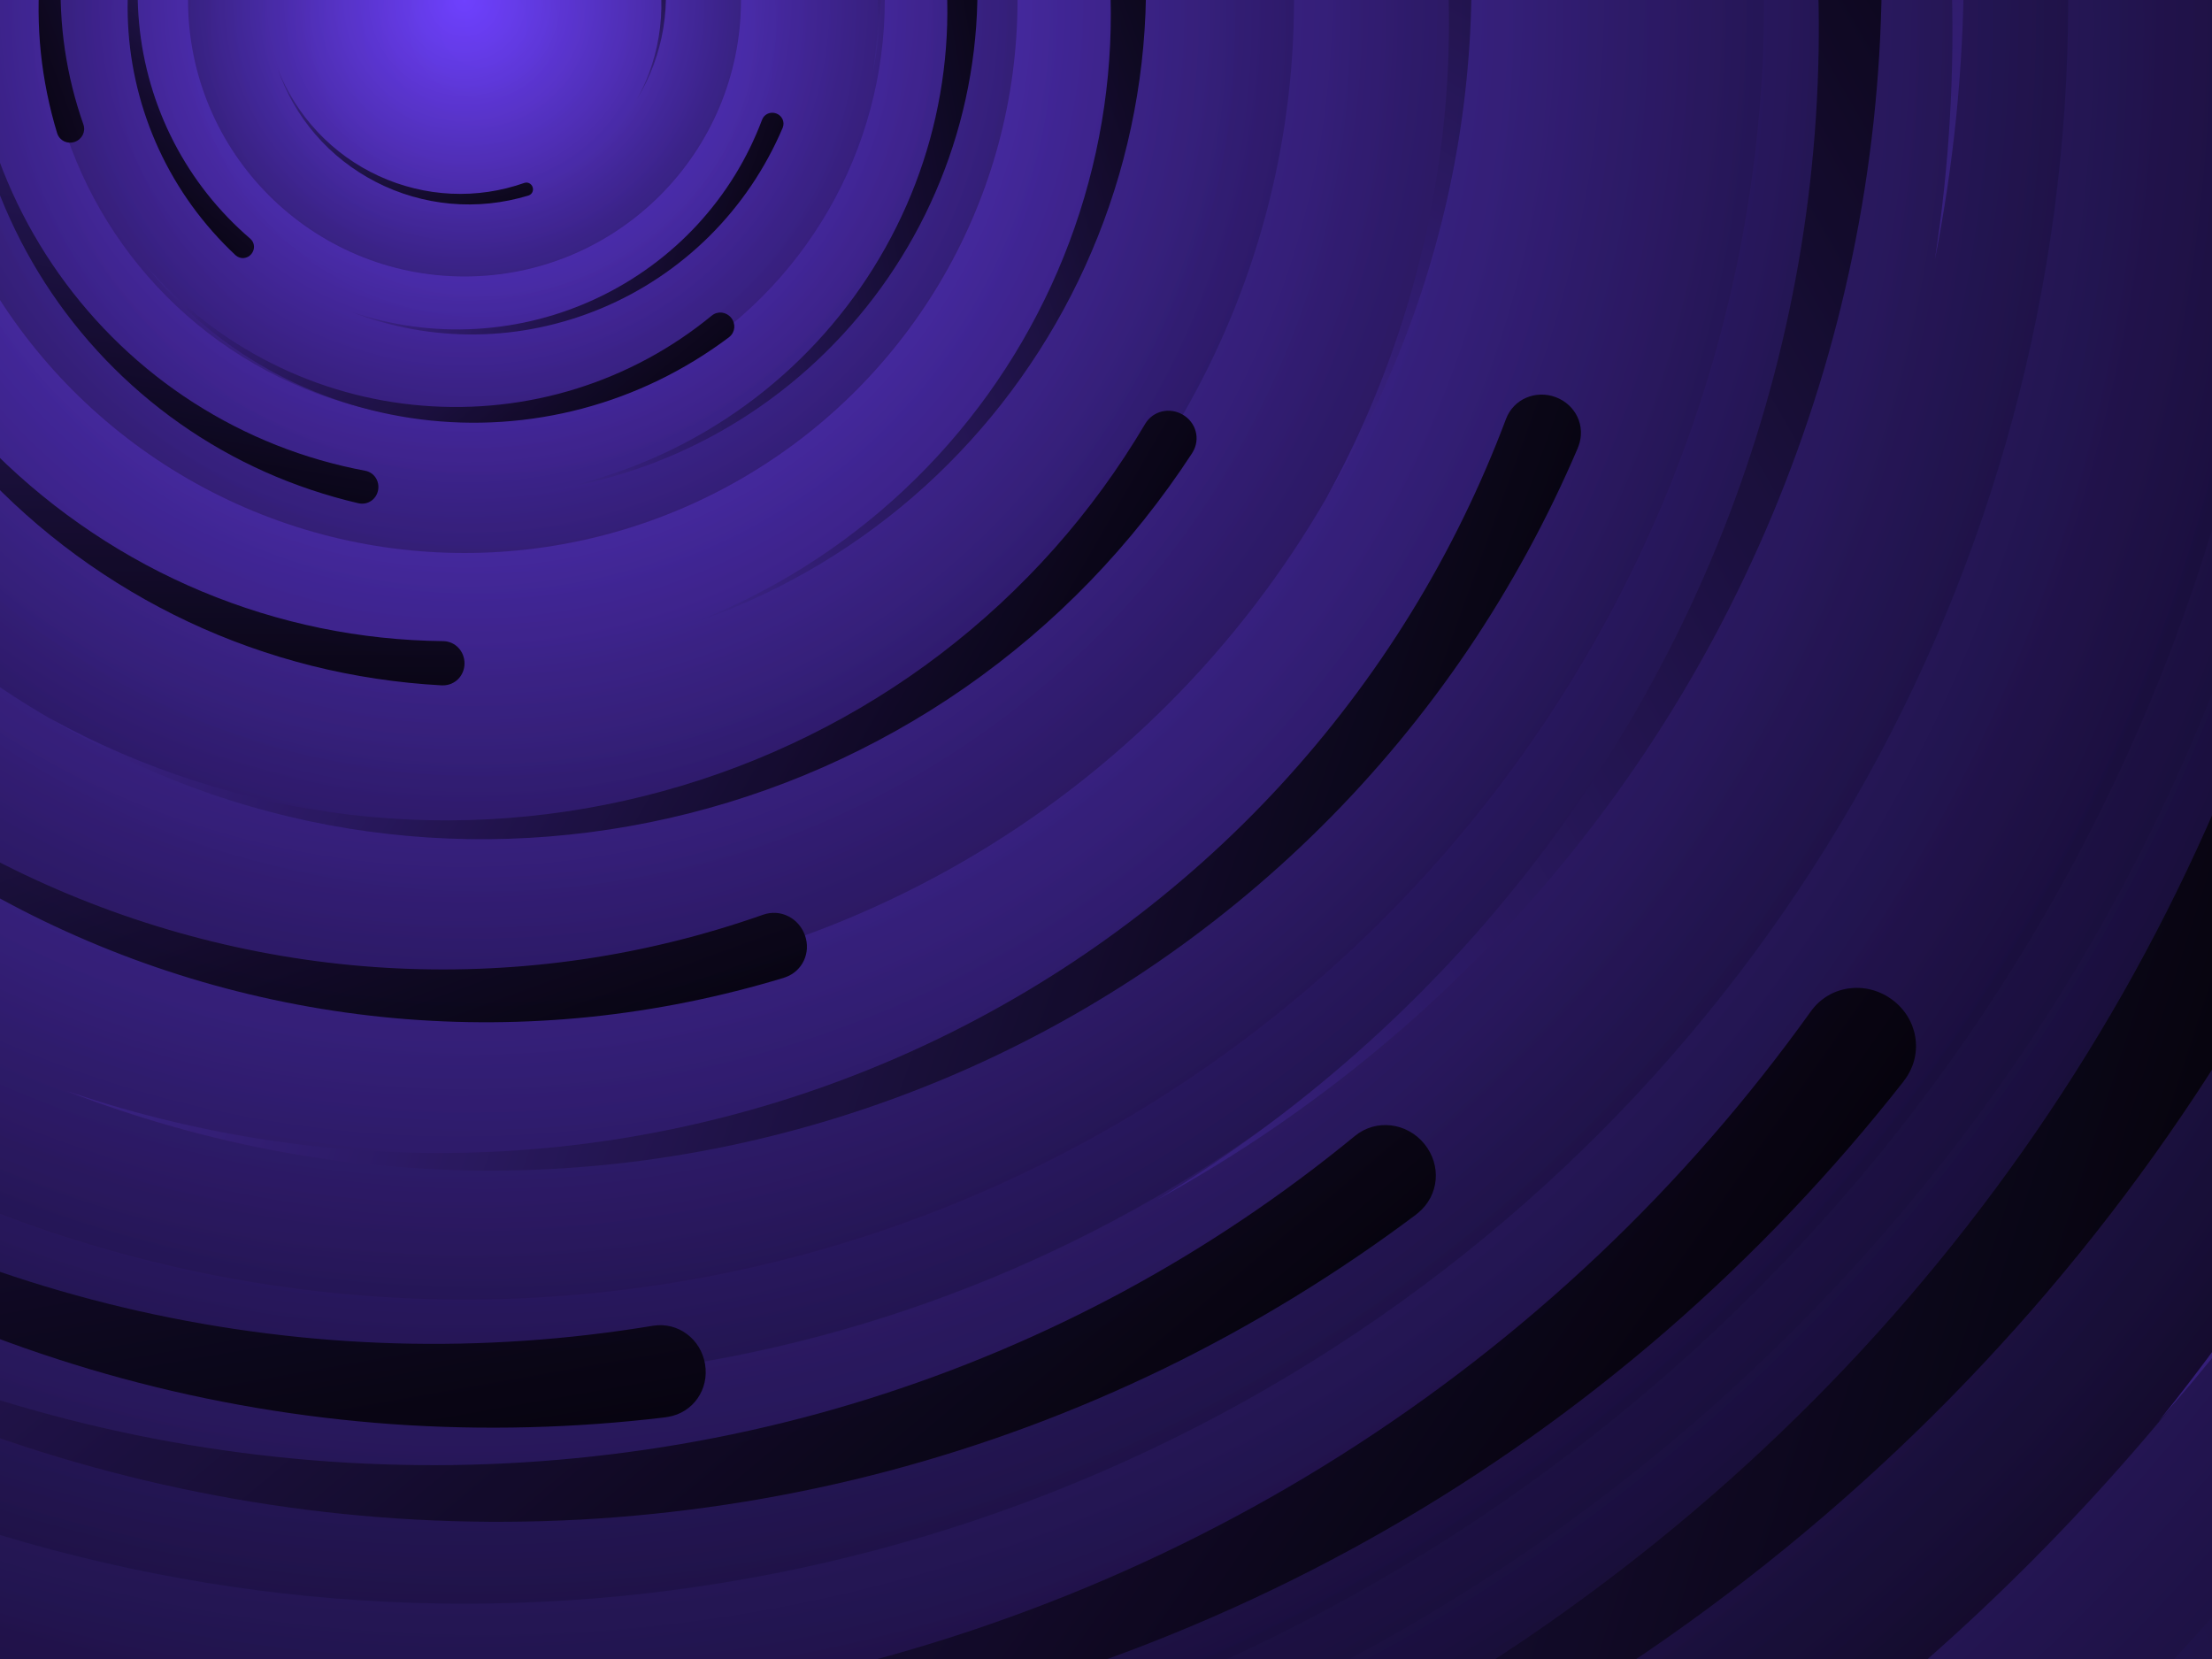 <svg xmlns="http://www.w3.org/2000/svg" viewBox="0 0 2000 1500"><rect width="2000" height="1500" fill="#000"/><defs><radialGradient id="a" gradientUnits="objectBoundingBox"><stop offset="0" stop-color="#6f41ff"/><stop offset="1" stop-color="#000"/></radialGradient><linearGradient id="b" x1="0" x2="1550" y1="750" y2="750" gradientUnits="userSpaceOnUse"><stop offset="0" stop-color="#382180"/><stop offset="1" stop-color="#000"/></linearGradient><path id="s" fill="url(#b)" d="M1549.2 51.6c-5.4 99.1-20.2 197.6-44.2 293.6c-24.1 96-57.4 189.4-99.3 278.6c-41.9 89.2-92.4 174.1-150.3 253.3c-58 79.2-123.4 152.6-195.1 219c-71.7 66.4-149.6 125.8-232.2 177.2c-82.7 51.4-170.1 94.7-260.7 129.1c-90.6 34.4-184.4 60-279.5 76.3C192.6 1495 96.1 1502 0 1500c96.1-2.1 191.8-13.3 285.4-33.6c93.6-20.2 185-49.5 272.5-87.2c87.6-37.7 171.3-83.8 249.6-137.3c78.4-53.5 151.5-114.5 217.9-181.7c66.5-67.2 126.4-140.7 178.6-218.9c52.3-78.3 96.9-161.4 133-247.9c36.1-86.5 63.8-176.2 82.6-267.6c18.8-91.4 28.6-184.4 29.6-277.4c0.3-27.6 23.2-48.7 50.8-48.4s49.5 21.8 49.2 49.5c0 0.7 0 1.3-0.1 2L1549.2 51.6z"/><g id="g"><use href="#s" transform="scale(0.12) rotate(60)"/><use href="#s" transform="scale(0.2) rotate(10)"/><use href="#s" transform="scale(0.25) rotate(40)"/><use href="#s" transform="scale(0.3) rotate(-20)"/><use href="#s" transform="scale(0.4) rotate(-30)"/><use href="#s" transform="scale(0.5) rotate(20)"/><use href="#s" transform="scale(0.6) rotate(60)"/><use href="#s" transform="scale(0.7) rotate(10)"/><use href="#s" transform="scale(0.835) rotate(-40)"/><use href="#s" transform="scale(0.9) rotate(40)"/><use href="#s" transform="scale(1.05) rotate(25)"/><use href="#s" transform="scale(1.2) rotate(8)"/><use href="#s" transform="scale(1.333) rotate(-60)"/><use href="#s" transform="scale(1.45) rotate(-30)"/><use href="#s" transform="scale(1.6) rotate(10)"/></g></defs><g><g transform="translate(420 0)"><circle r="3000" fill="url(#a)"/><g opacity=".5"><circle r="2000" fill="url(#a)"/><circle r="1800" fill="url(#a)"/><circle r="1700" fill="url(#a)"/><circle r="1651" fill="url(#a)"/><circle r="1450" fill="url(#a)"/><circle r="1250" fill="url(#a)"/><circle r="1175" fill="url(#a)"/><circle r="900" fill="url(#a)"/><circle r="750" fill="url(#a)"/><circle r="500" fill="url(#a)"/><circle r="380" fill="url(#a)"/><circle r="250" fill="url(#a)"/></g><g transform="rotate(-360 0 0)"><use href="#g" transform="rotate(10)"/><use href="#g" transform="rotate(120)"/><use href="#g" transform="rotate(240)"/></g><circle r="3000" fill="url(#a)" fill-opacity=".11"/></g></g></svg>